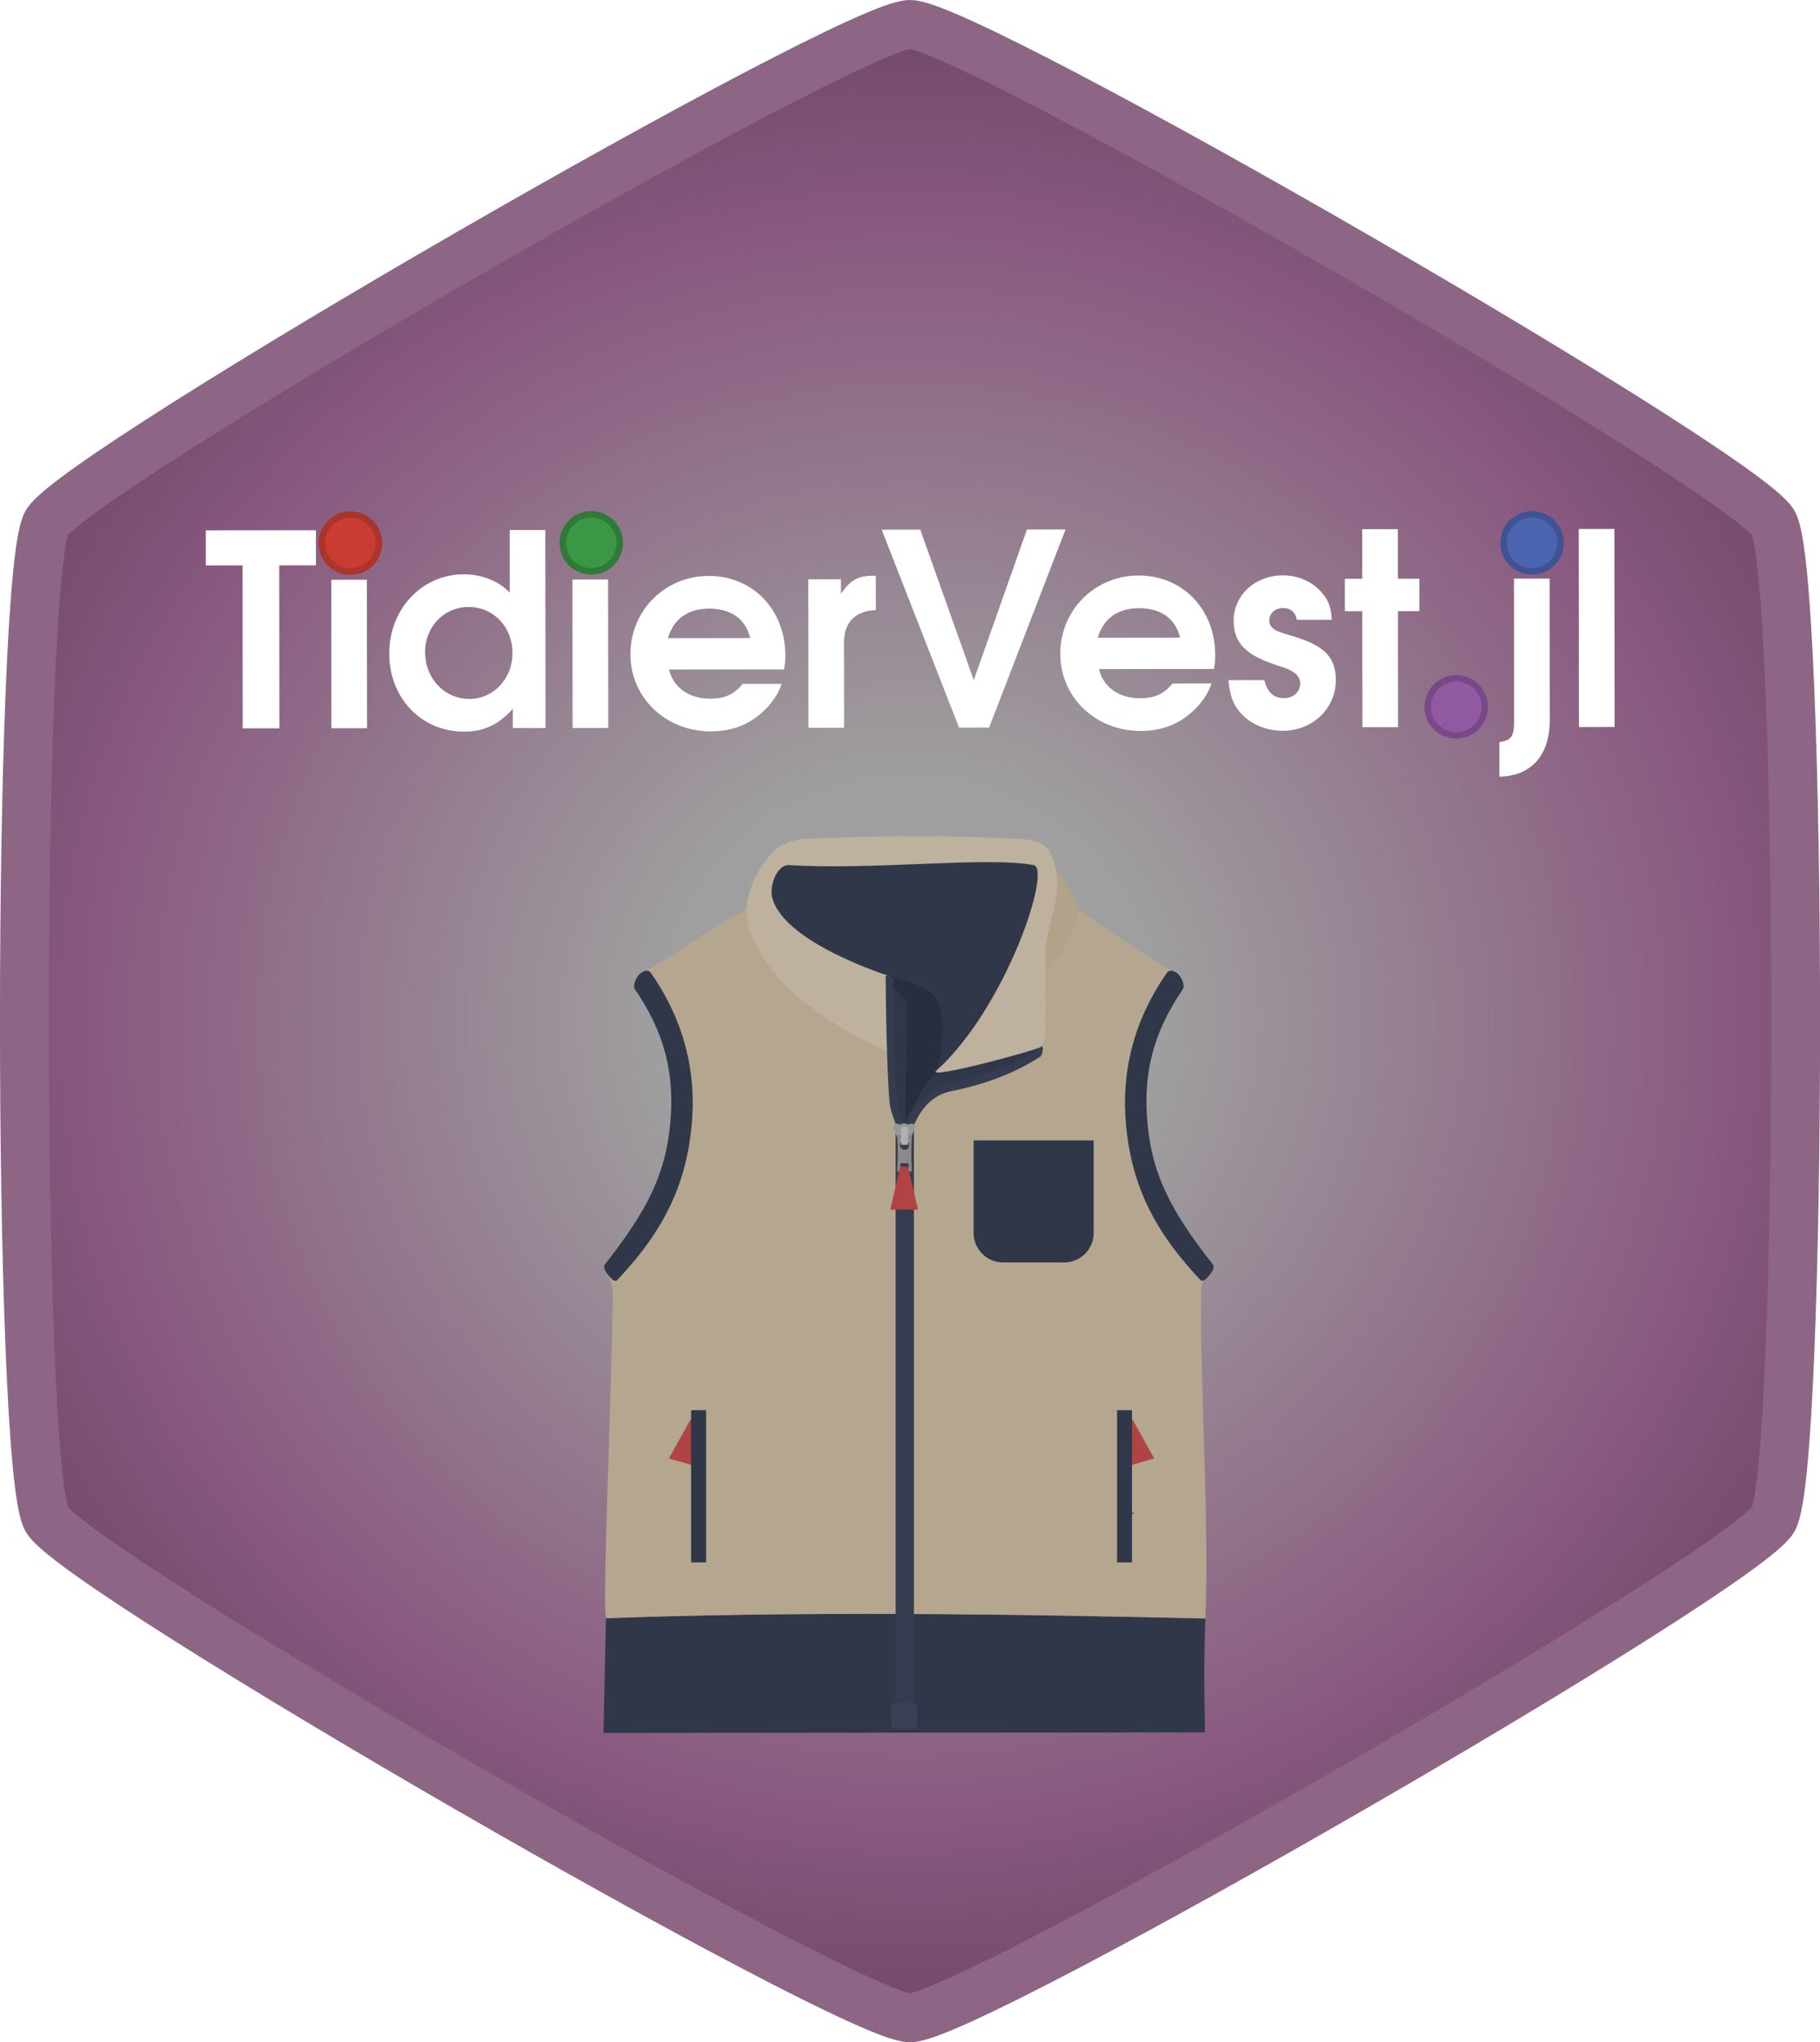 <?xml version="1.0" encoding="UTF-8" standalone="no"?>
<!-- Created with Inkscape (http://www.inkscape.org/) -->

<svg
   width="538.121mm"
   height="603.822mm"
   viewBox="0 0 538.121 603.822"
   version="1.1"
   id="svg1"
   xml:space="preserve"
   inkscape:version="1.3 (0e150ed6c4, 2023-07-21)"
   sodipodi:docname="TidierVest_logo.svg"
   xmlns:inkscape="http://www.inkscape.org/namespaces/inkscape"
   xmlns:sodipodi="http://sodipodi.sourceforge.net/DTD/sodipodi-0.dtd"
   xmlns:xlink="http://www.w3.org/1999/xlink"
   xmlns="http://www.w3.org/2000/svg"
   xmlns:svg="http://www.w3.org/2000/svg"><sodipodi:namedview
     id="namedview1"
     pagecolor="#ffffff"
     bordercolor="#000000"
     borderopacity="0.25"
     inkscape:showpageshadow="2"
     inkscape:pageopacity="0.0"
     inkscape:pagecheckerboard="0"
     inkscape:deskcolor="#d1d1d1"
     inkscape:document-units="mm"
     inkscape:zoom="0.29543632"
     inkscape:cx="1072.9893"
     inkscape:cy="1032.3714"
     inkscape:window-width="1920"
     inkscape:window-height="1030"
     inkscape:window-x="0"
     inkscape:window-y="0"
     inkscape:window-maximized="1"
     inkscape:current-layer="layer1"
     showgrid="false" /><defs
     id="defs1"><linearGradient
       inkscape:collect="always"
       id="linearGradient7085"><stop
         style="stop-color:#9f9f9f;stop-opacity:1;"
         offset="0.159"
         id="stop7081" /><stop
         style="stop-color:#89587f;stop-opacity:1;"
         offset="0.531"
         id="stop27" /><stop
         style="stop-color:#34222d;stop-opacity:1;"
         offset="1"
         id="stop7083" /></linearGradient><linearGradient
       gradientUnits="userSpaceOnUse"
       y2="-187.655"
       x2="594.392"
       y1="-187.655"
       x1="242.26"
       id="linearGradient1235"
       xlink:href="#linearGradient902" /><linearGradient
       id="linearGradient902"
       x1="0.181"
       y1="-0.028"
       x2="0.898"
       y2="0.881"
       gradientTransform="matrix(200,0,0,185,28,34)"
       gradientUnits="userSpaceOnUse"><stop
         offset="0%"
         stop-color="#f2f2f2"
         id="stop898" /><stop
         offset="100%"
         stop-color="#f9f9f9"
         id="stop900" /></linearGradient><radialGradient
       inkscape:collect="always"
       xlink:href="#linearGradient7085"
       id="radialGradient5120-2-3"
       cx="39.333"
       cy="46.897"
       fx="39.333"
       fy="46.897"
       r="37.779"
       gradientTransform="matrix(1.748,0,0,1.705,-29.414,-33.074)"
       gradientUnits="userSpaceOnUse" /><filter
       inkscape:label="Pixellize"
       inkscape:menu="Pixel Tools"
       inkscape:menu-tooltip="Reduce or remove antialiasing around shapes"
       style="color-interpolation-filters:sRGB"
       id="filter9172-9-535"
       x="-0.014"
       y="-0.012"
       width="1.028"
       height="1.025"><feColorMatrix
         values="1 0 0 0 0 0 1 0 0 0 0 0 1 0 0 0 0 0 1000 -500 "
         id="feColorMatrix9170-7-6" /></filter><rect
       x="31.671"
       y="-63.965"
       width="161.68"
       height="54.831"
       id="rect6832-3-6-6-6" /></defs><g
     inkscape:label="Layer 1"
     inkscape:groupmode="layer"
     id="layer1"
     transform="translate(226.159,182.224)"><g
       id="g24-4"
       transform="matrix(0.614,0,0,0.614,-278.942,462.607)"
       style="fill:#000000;fill-opacity:1"><path
         id="path1-2-9"
         style="fill:#000000;fill-opacity:1;stroke:none;stroke-width:1.5;stroke-linecap:round;stroke-dasharray:none;stroke-opacity:0.992;paint-order:fill markers stroke"
         d="m 667.15,-268.61 c -9.567,-0.223 -19.133,-0.446 -28.702,-0.648 -12.853,-0.27 -25.707,-0.517 -38.565,-0.732 -12.858,-0.215 -25.718,-0.398 -38.582,-0.539 -12.864,-0.141 -25.733,-0.242 -38.605,-0.291 -12.873,-0.049 -25.75,-0.048 -38.632,0.013 -12.883,0.061 -25.771,0.183 -38.666,0.373 -12.894,0.19 -25.795,0.45 -38.703,0.788 -9.386,0.246 -18.781,0.583 -28.175,0.915 l -1.243,55.197 289.554,-0.224 c 0.575,0.213 -1.008,-21.563 0.32,-54.851 z"
         sodipodi:nodetypes="cssssssscccc" /><path
         id="path15-0-5"
         style="fill:#000000;fill-opacity:1;stroke:none;stroke-width:1.5;stroke-linecap:round;stroke-dasharray:none;stroke-opacity:0.992;paint-order:fill markers stroke"
         d="m 595.421,-628.166 c -2.527,-2.608 -5.313,-4.511 -8.269,-4.574 -3.739,-0.08 -7.832,-0.087 -12.209,-0.042 -30.638,0.315 -75.148,0.741 -108.803,-0.583 -4.179,-0.164 -19.184,23.329 -22.632,24.885 -15.71,7.092 -28.979,18.862 -45.002,27.539 -1.384,0.75 -2.147,4.505 -2.147,4.505 30.906,43.723 35.944,96.76 -18.004,138.786 0,0 3.496,9.159 3.471,11.531 -0.529,49.8 -5.143,147.416 -3.306,157.389 9.394,-0.332 18.789,-0.669 28.175,-0.915 12.908,-0.338 25.809,-0.597 38.703,-0.788 12.894,-0.19 25.783,-0.312 38.666,-0.373 12.883,-0.061 25.76,-0.063 38.632,-0.013 12.873,0.049 25.741,0.15 38.605,0.291 12.864,0.141 25.725,0.324 38.582,0.539 12.858,0.215 25.712,0.462 38.565,0.732 9.569,0.201 19.135,0.425 28.702,0.648 0,-0.066 9e-4,-0.113 0,-0.179 1.941,-48.289 -2.838,-117.156 -1.993,-159.01 0.033,-1.638 2.015,-5.15 2.015,-5.15 -40.665,-41.67 -53.921,-87.287 -16.53,-144.449 0.161,0.081 0.644,-2.828 -0.514,-3.531 -18.182,-11.037 -43.51,-28.509 -43.51,-28.509 0,0 -0.361,-0.828 -0.454,-1.058 -10e-4,0.008 0,0.017 0,0.025 -0.091,0.558 -0.189,1.107 -0.292,1.646 -0.103,0.54 -0.213,1.07 -0.328,1.591 -0.116,0.522 -0.237,1.035 -0.364,1.539 -0.127,0.504 -0.261,0.999 -0.4,1.487 -0.139,0.487 -0.283,0.966 -0.433,1.437 -0.15,0.471 -0.306,0.934 -0.467,1.389 -0.161,0.455 -0.327,0.903 -0.499,1.343 -0.172,0.44 -0.349,0.873 -0.532,1.298 -0.182,0.425 -0.37,0.843 -0.562,1.254 -0.193,0.411 -0.391,0.815 -0.593,1.213 -0.203,0.398 -0.41,0.789 -0.622,1.173 -0.212,0.385 -0.429,0.763 -0.651,1.135 -0.222,0.372 -0.448,0.738 -0.679,1.098 -0.231,0.36 -0.467,0.714 -0.706,1.063 -0.24,0.349 -0.484,0.692 -0.733,1.03 -0.249,0.338 -0.502,0.67 -0.759,0.997 -0.257,0.328 -0.518,0.65 -0.783,0.968 -0.265,0.318 -0.535,0.631 -0.808,0.939 -0.273,0.309 -0.55,0.613 -0.83,0.913 -0.561,0.6 -1.138,1.182 -1.728,1.751 -0.59,0.568 -1.195,1.122 -1.812,1.663 -0.617,0.541 -1.247,1.07 -1.889,1.589 -0.642,0.519 -1.296,1.028 -1.961,1.528 -0.665,0.501 -1.34,0.993 -2.026,1.479 -0.685,0.487 -1.381,0.968 -2.085,1.445 l -7.324,-3.734 z"
         sodipodi:nodetypes="csssssccscsssssssccsccscccssssssssssssssssssssssssccc" /><path
         style="opacity:1;fill:#000000;fill-opacity:1;stroke:none;stroke-width:4.3;stroke-linecap:round;stroke-dasharray:none;stroke-opacity:1;paint-order:fill markers stroke"
         d="m 529.724,-531.307 -48.761,-46.545 -30.08,-40.845 14.248,-20.581 123.17,1.583 6.333,18.048 -25.647,56.677 -21.531,32.296 z"
         id="path23-0" /><path
         style="fill:#000000;fill-opacity:1;stroke:none;stroke-width:2.3;stroke-linecap:round;stroke-dasharray:none;stroke-opacity:0.992;paint-order:fill markers stroke"
         d="m 509.168,-579.058 c 0,0 24.015,3.939 28.709,12.449 6.278,11.381 -0.413,35.96 -0.413,35.96 l -15.632,25.276 -4.545,-7.853 c -1.455,-21.477 -4.601,-44.188 -8.12,-65.832 z"
         id="path7-2-4"
         sodipodi:nodetypes="cscccc" /><path
         style="fill:#000000;fill-opacity:1;stroke:#4c64b0;stroke-width:4.3;stroke-linecap:round;stroke-dasharray:none;stroke-opacity:1;paint-order:fill markers stroke"
         d="m 454.754,-615.656 c 50.002,-3.556 97.251,-2.295 143.909,0"
         id="path21-3-8"
         sodipodi:nodetypes="cc" /><path
         id="path16-7-7"
         style="fill:#000000;fill-opacity:1;stroke:none;stroke-width:1.5;stroke-linecap:round;stroke-dasharray:none;stroke-opacity:0.992;paint-order:fill markers stroke"
         d="m 595.421,-628.166 -19.122,46.93 7.324,3.734 c 0.704,-0.477 1.399,-0.958 2.085,-1.445 0.685,-0.487 1.361,-0.979 2.026,-1.48 0.665,-0.501 1.319,-1.009 1.961,-1.528 0.642,-0.519 1.272,-1.048 1.889,-1.589 0.617,-0.541 1.221,-1.095 1.812,-1.663 0.59,-0.568 1.167,-1.151 1.728,-1.751 0.281,-0.3 0.557,-0.604 0.83,-0.913 0.273,-0.309 0.543,-0.622 0.808,-0.939 0.265,-0.318 0.526,-0.64 0.783,-0.968 0.257,-0.328 0.51,-0.66 0.759,-0.997 0.249,-0.338 0.493,-0.681 0.733,-1.03 0.24,-0.349 0.475,-0.703 0.706,-1.063 0.231,-0.36 0.457,-0.726 0.679,-1.098 0.222,-0.372 0.439,-0.75 0.651,-1.135 0.212,-0.385 0.42,-0.776 0.622,-1.173 0.203,-0.398 0.401,-0.802 0.593,-1.213 0.193,-0.411 0.38,-0.829 0.562,-1.254 0.182,-0.425 0.36,-0.858 0.532,-1.298 0.172,-0.44 0.338,-0.887 0.499,-1.343 0.161,-0.455 0.317,-0.918 0.467,-1.389 0.15,-0.471 0.295,-0.95 0.434,-1.437 0.139,-0.487 0.272,-0.983 0.399,-1.487 0.127,-0.504 0.249,-1.017 0.364,-1.539 0.116,-0.522 0.225,-1.052 0.328,-1.591 0.103,-0.54 0.201,-1.088 0.292,-1.646 10e-4,-0.008 0,-0.017 0,-0.025 -0.816,-2.035 -4.852,-11.585 -10.749,-17.671 z" /><path
         style="color:#000000;font-variation-settings:normal;opacity:1;vector-effect:none;fill:#000000;fill-opacity:1;stroke-width:1;stroke-linecap:round;stroke-linejoin:miter;stroke-miterlimit:4;stroke-dasharray:none;stroke-dashoffset:0;stroke-opacity:1;-inkscape-stroke:none;paint-order:fill markers stroke;stop-color:#000000;stop-opacity:1"
         d="m 648.519,-579.407 c -16.036,23.014 -21.902,47.789 -19.608,72.823 2.523,27.535 12.275,50.074 35.766,74.845 1.444,1.523 3.232,-0.859 4.252,-2.059 1.247,-1.466 3.092,-4.011 1.649,-5.534 -20.261,-25.769 -29.275,-43.471 -31.38,-68.497 -1.847,-21.954 1.92,-41.704 17.104,-63.843 1.2,-1.722 -0.73,-6.42 -3.127,-7.968 -1.305,-0.843 -3.26,-1.77 -4.656,0.233 z"
         id="path3-5-1"
         sodipodi:nodetypes="cacacacac" /><path
         style="color:#000000;fill:#000000;fill-opacity:1;stroke-linecap:round;-inkscape-stroke:none;paint-order:fill markers stroke"
         d="m 400.193,-579.407 c 16.036,23.014 21.902,47.789 19.608,72.823 -2.523,27.535 -12.275,50.074 -35.766,74.845 -1.444,1.523 -3.232,-0.859 -4.252,-2.059 -1.247,-1.466 -3.092,-4.011 -1.649,-5.534 20.261,-25.769 29.275,-43.471 31.38,-68.497 1.847,-21.954 -1.92,-41.704 -17.104,-63.843 -1.2,-1.722 0.73,-6.42 3.127,-7.968 1.305,-0.843 3.26,-1.77 4.656,0.233 z"
         id="path3-5-6-7"
         sodipodi:nodetypes="cacacacac" /><rect
         style="fill:#000000;fill-opacity:1;stroke:none;stroke-width:25.475;stroke-linecap:round;stroke-dasharray:none;stroke-opacity:0.992;paint-order:fill markers stroke"
         id="rect4-2-2"
         width="8.811"
         height="285.339"
         x="517.983"
         y="-507.158"
         ry="0.511" /><path
         style="fill:#000000;fill-opacity:1;stroke:none;stroke-width:2.6;stroke-linecap:round;stroke-dasharray:none;stroke-opacity:1;paint-order:fill markers stroke"
         d="m 522.627,-506.945 c 0,0 6.596,-16.058 12.491,-22.148 2.945,-3.042 7.169,-5.421 10.855,-6.597 15.839,-5.053 42.31,-9.372 42.31,-9.372 -2.654,5.482 -17.152,12.254 -27.819,17.184 l -22.613,4.478 c -5.685,5.973 -12.125,11.736 -12.65,19.143 z"
         id="path17-9-7"
         sodipodi:nodetypes="casccccc" /><path
         style="fill:#000000;fill-opacity:1;stroke:none;stroke-width:2.3;stroke-linecap:round;stroke-dasharray:none;stroke-opacity:0.992;paint-order:fill markers stroke"
         d="m 515.792,-540.797 c -29.991,-13.558 -61.539,-33.497 -69.112,-63.144 -2.507,-9.814 3.479,-25.422 12.665,-34.196 4.082,-3.899 10.191,-5.795 15.832,-6.016 34.286,-1.345 63.099,-1.82 101.192,0 4.483,0.214 13.424,0.909 16.07,6.688 3.333,7.278 3.825,12.901 3.162,19.468 -0.791,7.84 -5.412,20.166 -5.518,29.664 -0.261,23.38 1.407,39.035 -1.752,44.269 -0.823,1.364 -56.012,16.331 -50.752,11.61 33.354,-29.931 55.815,-97.302 46.835,-98.981 -22.63,-4.231 -77.444,2.558 -117.662,0 -5.875,-0.374 -9.652,9.933 -8.204,15.638 5.561,21.911 56.332,37.762 56.332,37.762 z"
         id="path6-7-2"
         sodipodi:nodetypes="csssssssssssacc" /><path
         style="color:#000000;fill:#000000;fill-opacity:1;stroke-linecap:round;-inkscape-stroke:none;paint-order:fill markers stroke"
         d="m 586.526,-542.931 c -11.637,7.463 -26.222,13.268 -42.488,16.553 -9.505,1.92 -17.029,8.708 -21.852,20.988 -0.395,1.003 0.099,2.135 1.102,2.529 1.003,0.393 2.134,-0.101 2.527,-1.104 4.51,-11.486 10.796,-16.934 18.994,-18.59 16.696,-3.372 30.685,-8.813 42.793,-16.579 0.906,-0.582 1.664,-3.977 1.063,-4.87 -0.344,-0.511 -1.233,0.492 -2.139,1.072 z"
         id="path10-3-2"
         sodipodi:nodetypes="cscccscsc" /><path
         style="fill:#000000;fill-opacity:1;stroke:none;stroke-width:3.9;stroke-linecap:round;stroke-dasharray:none;stroke-opacity:1;paint-order:fill markers stroke"
         d="m 515.705,-573.544 c 0,0 4.863,3.792 6.573,6.299 0.499,0.732 1.011,1.571 1.011,2.457 0,19.893 -0.618,58.686 -0.618,58.686 -6.328,2.754 -9.077,-17.031 -6.966,-67.442 z"
         id="path20-6-6"
         sodipodi:nodetypes="cascc" /><path
         style="color:#000000;fill:#000000;fill-opacity:1;stroke-linecap:round;-inkscape-stroke:none;paint-order:fill markers stroke"
         d="m 514.966,-577.968 c -1.034,-0.301 -1.795,-0.623 -1.789,0.371 0,0 0.222,41.436 1.906,60.572 0.232,2.632 1.309,5.849 2.311,8.555 1.002,2.706 1.955,4.844 1.955,4.844 0.405,0.908 1.469,1.315 2.377,0.91 0.908,-0.404 1.317,-1.469 0.912,-2.377 0,0 -0.909,-2.039 -1.867,-4.627 -0.958,-2.588 -1.94,-5.781 -2.102,-7.621 -1.648,-18.717 -1.893,-58.877 -1.893,-58.877 -0.006,-0.994 -0.856,-1.472 -1.811,-1.749 z"
         id="path9-1-1"
         sodipodi:nodetypes="scsscccsscs" /><g
         id="g21-2-0"
         transform="translate(-34.1,-522.25)"
         style="fill:#000000;fill-opacity:1"><path
           style="fill:#000000;fill-opacity:1;stroke:none;stroke-width:0.5;stroke-linecap:round;stroke-dasharray:none;stroke-opacity:0.992;paint-order:fill markers stroke"
           d="m 553.765,24.484 h 5.178 c -0.414,-0.099 1.683,-5.184 2.631,-7.472 0.329,-0.795 -0.809,-1.476 -1.539,-1.707 -0.639,-0.202 -1.29,0.475 -1.959,0.448 -0.684,-0.027 -1.275,-0.616 -1.959,-0.616 -0.685,-1e-6 -1.275,0.588 -1.959,0.616 -0.669,0.027 -1.325,-0.665 -1.959,-0.448 -0.696,0.238 -1.654,0.914 -1.399,1.707 0.76,2.365 3.436,7.338 2.967,7.472 z"
           id="path13-9-6"
           sodipodi:nodetypes="ccsaaaaasc" /><path
           id="rect10-3-1"
           style="fill:#000000;fill-opacity:1;stroke:none;stroke-width:0.51;stroke-linecap:round;stroke-opacity:0.992;paint-order:fill markers stroke"
           d="m 553.268,20.611 c -0.258,0 -0.489,0.209 -0.467,0.467 0.486,5.688 0.408,11.306 0,16.882 -0.019,0.258 0.208,0.467 0.467,0.467 h 6.181 c 0.258,0 0.484,-0.209 0.467,-0.467 -0.387,-5.628 -0.32,-11.255 0,-16.882 0.015,-0.258 -0.208,-0.467 -0.467,-0.467 z m 1.401,1.593 h 3.379 c 0.248,0 0.448,0.2 0.448,0.448 v 3.846 l -0.933,1.286 h -2.241 l -1.101,-1.306 v -3.827 c 0,-0.248 0.199,-0.448 0.448,-0.448 z m 0.099,12.23 h 3.181 c 0.248,0 0.448,0.2 0.448,0.448 v 1.558 c 0,0.248 -0.214,0.363 -0.448,0.448 -1.093,0.397 -2.166,0.548 -3.181,0 -0.218,-0.118 -0.448,-0.2 -0.448,-0.448 v -1.558 c 0,-0.248 0.2,-0.448 0.448,-0.448 z" /><rect
           style="fill:#000000;fill-opacity:1;stroke:none;stroke-width:0.634;stroke-linecap:round;stroke-dasharray:none;stroke-opacity:0.992;paint-order:fill markers stroke"
           id="rect13-1-5"
           width="3.309"
           height="8.655"
           x="554.713"
           y="16.898"
           ry="0.482" /></g><g
         id="g22-9-9"
         transform="matrix(0.22,0,0,0.22,403.4,-410.724)"
         style="fill:#000000;fill-opacity:1"><circle
           style="fill:#000000;fill-opacity:1;stroke:#ab342b;stroke-width:10.157;stroke-linecap:round;stroke-linejoin:bevel;stroke-dasharray:none;stroke-opacity:1;paint-order:markers fill stroke;stop-color:#000000"
           id="path7164-1-89-9-8-4-4"
           cx="487.447"
           cy="-819.829"
           transform="rotate(31.16)"
           r="44.94" /><circle
           style="fill:#000000;fill-opacity:1;stroke:#794889;stroke-width:10.157;stroke-linecap:round;stroke-linejoin:bevel;stroke-dasharray:none;stroke-opacity:1;paint-order:markers fill stroke;stop-color:#000000"
           id="path7164-0-4-6-7-7-7-9"
           cx="587.664"
           cy="-772.782"
           transform="rotate(31.16)"
           r="44.94" /><circle
           style="fill:#000000;fill-opacity:1;stroke:#2f7a37;stroke-width:10.157;stroke-linecap:round;stroke-linejoin:bevel;stroke-dasharray:none;stroke-opacity:1;paint-order:markers fill stroke;stop-color:#000000"
           id="path7164-0-4-6-0-7-9-8-0"
           cx="483.21"
           cy="-708.142"
           transform="rotate(31.16)"
           r="44.94" /></g></g><g
       style="isolation:isolate;fill:url(#linearGradient1235);fill-opacity:1"
       transform="matrix(0.556,0,0,0.556,433.375,-412.523)"
       id="g1227" /><g
       transform="matrix(2.14,0,0,1.991,-230.6,-1372.956)"
       id="g927-0"
       style="isolation:isolate" /><path
       sodipodi:type="star"
       style="fill:url(#radialGradient5120-2-3);fill-opacity:1;stroke:#8d6685;stroke-width:2.084;stroke-linecap:round;stroke-linejoin:bevel;stroke-dasharray:none;stroke-opacity:1;paint-order:markers fill stroke;filter:url(#filter9172-9-535);stop-color:#000000"
       id="path234-3-6-9"
       inkscape:flatsided="true"
       sodipodi:sides="6"
       sodipodi:cx="39.333382"
       sodipodi:cy="46.897167"
       sodipodi:r1="42.519161"
       sodipodi:r2="36.822674"
       sodipodi:arg1="0.52359878"
       sodipodi:arg2="1.0471976"
       inkscape:rounded="0.06"
       inkscape:randomized="0"
       d="m 76.156,68.157 c -1.276,2.209 -34.272,21.26 -36.823,21.26 -2.551,0 -35.547,-19.05 -36.823,-21.26 -1.276,-2.209 -1.276,-40.31 2e-7,-42.519 1.276,-2.209 34.272,-21.26 36.823,-21.26 2.551,0 35.547,19.05 36.823,21.26 1.276,2.209 1.276,40.31 -1e-6,42.519 z"
       transform="matrix(6.931,0,0,6.931,-229.709,-205.347)"
       inkscape:export-filename="../../../TidierPlots_logo.png"
       inkscape:export-xdpi="400"
       inkscape:export-ydpi="400" /><g
       id="g53463-0-6"
       transform="matrix(7.264,4.392,-4.392,7.264,981.801,-411.143)"
       style="fill:#999999;fill-opacity:1" /><g
       id="g24"
       transform="matrix(0.614,0,0,0.614,-279.39,461.264)"><path
         id="path1-2"
         style="fill:#303749;fill-opacity:1;stroke:none;stroke-width:1.5;stroke-linecap:round;stroke-dasharray:none;stroke-opacity:0.992;paint-order:fill markers stroke"
         d="m 667.15,-268.61 c -9.567,-0.223 -19.133,-0.446 -28.702,-0.648 -12.853,-0.27 -25.707,-0.517 -38.565,-0.732 -12.858,-0.215 -25.718,-0.398 -38.582,-0.539 -12.864,-0.141 -25.733,-0.242 -38.605,-0.291 -12.873,-0.049 -25.75,-0.048 -38.632,0.013 -12.883,0.061 -25.771,0.183 -38.666,0.373 -12.894,0.19 -25.795,0.45 -38.703,0.788 -9.386,0.246 -18.781,0.583 -28.175,0.915 l -1.243,55.197 289.554,-0.224 c 0.575,0.213 -1.008,-21.563 0.32,-54.851 z"
         sodipodi:nodetypes="cssssssscccc" /><path
         id="path15-0"
         style="fill:#b5a68f;fill-opacity:1;stroke:none;stroke-width:1.5;stroke-linecap:round;stroke-dasharray:none;stroke-opacity:0.992;paint-order:fill markers stroke"
         d="m 595.421,-628.166 c -2.527,-2.608 -5.313,-4.511 -8.269,-4.574 -3.739,-0.08 -7.832,-0.087 -12.209,-0.042 -30.638,0.315 -75.148,0.741 -108.803,-0.583 -4.179,-0.164 -19.184,23.329 -22.632,24.885 -15.71,7.092 -28.979,18.862 -45.002,27.539 -1.384,0.75 -2.147,4.505 -2.147,4.505 30.906,43.723 35.944,96.76 -18.004,138.786 0,0 3.496,9.159 3.471,11.531 -0.529,49.8 -5.143,147.416 -3.306,157.389 9.394,-0.332 18.789,-0.669 28.175,-0.915 12.908,-0.338 25.809,-0.597 38.703,-0.788 12.894,-0.19 25.783,-0.312 38.666,-0.373 12.883,-0.061 25.76,-0.063 38.632,-0.013 12.873,0.049 25.741,0.15 38.605,0.291 12.864,0.141 25.725,0.324 38.582,0.539 12.858,0.215 25.712,0.462 38.565,0.732 9.569,0.201 19.135,0.425 28.702,0.648 0,-0.066 9e-4,-0.113 0,-0.179 1.941,-48.289 -2.838,-117.156 -1.993,-159.01 0.033,-1.638 2.015,-5.15 2.015,-5.15 -40.665,-41.67 -53.921,-87.287 -16.53,-144.449 0.161,0.081 0.644,-2.828 -0.514,-3.531 -18.182,-11.037 -43.51,-28.509 -43.51,-28.509 0,0 -0.361,-0.828 -0.454,-1.058 -10e-4,0.008 0,0.017 0,0.025 -0.091,0.558 -0.189,1.107 -0.292,1.646 -0.103,0.54 -0.213,1.07 -0.328,1.591 -0.116,0.522 -0.237,1.035 -0.364,1.539 -0.127,0.504 -0.261,0.999 -0.4,1.487 -0.139,0.487 -0.283,0.966 -0.433,1.437 -0.15,0.471 -0.306,0.934 -0.467,1.389 -0.161,0.455 -0.327,0.903 -0.499,1.343 -0.172,0.44 -0.349,0.873 -0.532,1.298 -0.182,0.425 -0.37,0.843 -0.562,1.254 -0.193,0.411 -0.391,0.815 -0.593,1.213 -0.203,0.398 -0.41,0.789 -0.622,1.173 -0.212,0.385 -0.429,0.763 -0.651,1.135 -0.222,0.372 -0.448,0.738 -0.679,1.098 -0.231,0.36 -0.467,0.714 -0.706,1.063 -0.24,0.349 -0.484,0.692 -0.733,1.03 -0.249,0.338 -0.502,0.67 -0.759,0.997 -0.257,0.328 -0.518,0.65 -0.783,0.968 -0.265,0.318 -0.535,0.631 -0.808,0.939 -0.273,0.309 -0.55,0.613 -0.83,0.913 -0.561,0.6 -1.138,1.182 -1.728,1.751 -0.59,0.568 -1.195,1.122 -1.812,1.663 -0.617,0.541 -1.247,1.07 -1.889,1.589 -0.642,0.519 -1.296,1.028 -1.961,1.528 -0.665,0.501 -1.34,0.993 -2.026,1.479 -0.685,0.487 -1.381,0.968 -2.085,1.445 l -7.324,-3.734 z"
         sodipodi:nodetypes="csssssccscsssssssccsccscccssssssssssssssssssssssssccc" /><path
         style="opacity:1;fill:#303749;fill-opacity:1;stroke:none;stroke-width:4.3;stroke-linecap:round;stroke-dasharray:none;stroke-opacity:1;paint-order:fill markers stroke"
         d="m 529.724,-531.307 -48.761,-46.545 -30.08,-40.845 14.248,-20.581 123.17,1.583 6.333,18.048 -25.647,56.677 -21.531,32.296 z"
         id="path23" /><path
         style="fill:#282e3e;fill-opacity:1;stroke:none;stroke-width:2.3;stroke-linecap:round;stroke-dasharray:none;stroke-opacity:0.992;paint-order:fill markers stroke"
         d="m 509.168,-579.058 c 0,0 24.015,3.939 28.709,12.449 6.278,11.381 -0.413,35.96 -0.413,35.96 l -15.632,25.276 -4.545,-7.853 c -1.455,-21.477 -4.601,-44.188 -8.12,-65.832 z"
         id="path7-2"
         sodipodi:nodetypes="cscccc" /><path
         id="path16-7"
         style="fill:#b2a28a;fill-opacity:1;stroke:none;stroke-width:1.5;stroke-linecap:round;stroke-dasharray:none;stroke-opacity:0.992;paint-order:fill markers stroke"
         d="m 595.421,-628.166 -19.122,46.93 7.324,3.734 c 0.704,-0.477 1.399,-0.958 2.085,-1.445 0.685,-0.487 1.361,-0.979 2.026,-1.48 0.665,-0.501 1.319,-1.009 1.961,-1.528 0.642,-0.519 1.272,-1.048 1.889,-1.589 0.617,-0.541 1.221,-1.095 1.812,-1.663 0.59,-0.568 1.167,-1.151 1.728,-1.751 0.281,-0.3 0.557,-0.604 0.83,-0.913 0.273,-0.309 0.543,-0.622 0.808,-0.939 0.265,-0.318 0.526,-0.64 0.783,-0.968 0.257,-0.328 0.51,-0.66 0.759,-0.997 0.249,-0.338 0.493,-0.681 0.733,-1.03 0.24,-0.349 0.475,-0.703 0.706,-1.063 0.231,-0.36 0.457,-0.726 0.679,-1.098 0.222,-0.372 0.439,-0.75 0.651,-1.135 0.212,-0.385 0.42,-0.776 0.622,-1.173 0.203,-0.398 0.401,-0.802 0.593,-1.213 0.193,-0.411 0.38,-0.829 0.562,-1.254 0.182,-0.425 0.36,-0.858 0.532,-1.298 0.172,-0.44 0.338,-0.887 0.499,-1.343 0.161,-0.455 0.317,-0.918 0.467,-1.389 0.15,-0.471 0.295,-0.95 0.434,-1.437 0.139,-0.487 0.272,-0.983 0.399,-1.487 0.127,-0.504 0.249,-1.017 0.364,-1.539 0.116,-0.522 0.225,-1.052 0.328,-1.591 0.103,-0.54 0.201,-1.088 0.292,-1.646 10e-4,-0.008 0,-0.017 0,-0.025 -0.816,-2.035 -4.852,-11.585 -10.749,-17.671 z" /><path
         style="color:#000000;font-variation-settings:normal;opacity:1;vector-effect:none;fill:#303749;fill-opacity:1;stroke-width:1;stroke-linecap:round;stroke-linejoin:miter;stroke-miterlimit:4;stroke-dasharray:none;stroke-dashoffset:0;stroke-opacity:1;-inkscape-stroke:none;paint-order:fill markers stroke;stop-color:#000000;stop-opacity:1"
         d="m 648.519,-579.407 c -16.036,23.014 -21.902,47.789 -19.608,72.823 2.523,27.535 12.275,50.074 35.766,74.845 1.444,1.523 3.232,-0.859 4.252,-2.059 1.247,-1.466 3.092,-4.011 1.649,-5.534 -20.261,-25.769 -29.275,-43.471 -31.38,-68.497 -1.847,-21.954 1.92,-41.704 17.104,-63.843 1.2,-1.722 -0.73,-6.42 -3.127,-7.968 -1.305,-0.843 -3.26,-1.77 -4.656,0.233 z"
         id="path3-5"
         sodipodi:nodetypes="cacacacac" /><path
         style="color:#000000;fill:#303749;fill-opacity:1;stroke-linecap:round;-inkscape-stroke:none;paint-order:fill markers stroke"
         d="m 400.193,-579.407 c 16.036,23.014 21.902,47.789 19.608,72.823 -2.523,27.535 -12.275,50.074 -35.766,74.845 -1.444,1.523 -3.232,-0.859 -4.252,-2.059 -1.247,-1.466 -3.092,-4.011 -1.649,-5.534 20.261,-25.769 29.275,-43.471 31.38,-68.497 1.847,-21.954 -1.92,-41.704 -17.104,-63.843 -1.2,-1.722 0.73,-6.42 3.127,-7.968 1.305,-0.843 3.26,-1.77 4.656,0.233 z"
         id="path3-5-6"
         sodipodi:nodetypes="cacacacac" /><rect
         style="fill:#353c50;fill-opacity:1;stroke:none;stroke-width:25.475;stroke-linecap:round;stroke-dasharray:none;stroke-opacity:0.992;paint-order:fill markers stroke"
         id="rect4-2"
         width="8.811"
         height="285.339"
         x="517.983"
         y="-507.158"
         ry="0.511" /><path
         style="fill:#303749;fill-opacity:1;stroke:none;stroke-width:2.6;stroke-linecap:round;stroke-dasharray:none;stroke-opacity:1;paint-order:fill markers stroke"
         d="m 522.627,-506.945 c 0,0 6.596,-16.058 12.491,-22.148 2.945,-3.042 7.169,-5.421 10.855,-6.597 15.839,-5.053 42.31,-9.372 42.31,-9.372 -2.654,5.482 -17.152,12.254 -27.819,17.184 l -22.613,4.478 c -5.685,5.973 -12.125,11.736 -12.65,19.143 z"
         id="path17-9"
         sodipodi:nodetypes="casccccc" /><path
         style="fill:#beb19d;fill-opacity:1;stroke:none;stroke-width:2.3;stroke-linecap:round;stroke-dasharray:none;stroke-opacity:0.992;paint-order:fill markers stroke"
         d="m 515.792,-540.797 c -29.991,-13.558 -61.539,-33.497 -69.112,-63.144 -2.507,-9.814 3.479,-25.422 12.665,-34.196 4.082,-3.899 10.191,-5.795 15.832,-6.016 34.286,-1.345 63.099,-1.82 101.192,0 4.483,0.214 13.424,0.909 16.07,6.688 3.333,7.278 3.825,12.901 3.162,19.468 -0.791,7.84 -5.412,20.166 -5.518,29.664 -0.261,23.38 1.407,39.035 -1.752,44.269 -0.823,1.364 -56.012,16.331 -50.752,11.61 33.354,-29.931 55.815,-97.302 46.835,-98.981 -22.63,-4.231 -77.444,2.558 -117.662,0 -5.875,-0.374 -9.652,9.933 -8.204,15.638 5.561,21.911 56.332,37.762 56.332,37.762 z"
         id="path6-7"
         sodipodi:nodetypes="csssssssssssacc" /><path
         style="color:#000000;fill:#353c50;fill-opacity:1;stroke-linecap:round;-inkscape-stroke:none;paint-order:fill markers stroke"
         d="m 586.526,-542.931 c -11.637,7.463 -26.222,13.268 -42.488,16.553 -9.505,1.92 -17.029,8.708 -21.852,20.988 -0.395,1.003 0.099,2.135 1.102,2.529 1.003,0.393 2.134,-0.101 2.527,-1.104 4.51,-11.486 10.796,-16.934 18.994,-18.59 16.696,-3.372 30.685,-8.813 42.793,-16.579 0.906,-0.582 1.664,-3.977 1.063,-4.87 -0.344,-0.511 -1.233,0.492 -2.139,1.072 z"
         id="path10-3"
         sodipodi:nodetypes="cscccscsc" /><path
         style="fill:#303749;fill-opacity:1;stroke:none;stroke-width:3.9;stroke-linecap:round;stroke-dasharray:none;stroke-opacity:1;paint-order:fill markers stroke"
         d="m 515.705,-573.544 c 0,0 4.863,3.792 6.573,6.299 0.499,0.732 1.011,1.571 1.011,2.457 0,19.893 -0.618,58.686 -0.618,58.686 -6.328,2.754 -9.077,-17.031 -6.966,-67.442 z"
         id="path20-6"
         sodipodi:nodetypes="cascc" /><path
         style="color:#000000;fill:#353c50;fill-opacity:1;stroke-linecap:round;-inkscape-stroke:none;paint-order:fill markers stroke"
         d="m 514.966,-577.968 c -1.034,-0.301 -1.795,-0.623 -1.789,0.371 0,0 0.222,41.436 1.906,60.572 0.232,2.632 1.309,5.849 2.311,8.555 1.002,2.706 1.955,4.844 1.955,4.844 0.405,0.908 1.469,1.315 2.377,0.91 0.908,-0.404 1.317,-1.469 0.912,-2.377 0,0 -0.909,-2.039 -1.867,-4.627 -0.958,-2.588 -1.94,-5.781 -2.102,-7.621 -1.648,-18.717 -1.893,-58.877 -1.893,-58.877 -0.006,-0.994 -0.856,-1.472 -1.811,-1.749 z"
         id="path9-1"
         sodipodi:nodetypes="scsscccsscs" /><g
         id="g21-2"
         transform="translate(-34.1,-522.25)"><path
           style="fill:#989898;fill-opacity:1;stroke:none;stroke-width:0.5;stroke-linecap:round;stroke-dasharray:none;stroke-opacity:0.992;paint-order:fill markers stroke"
           d="m 553.765,24.484 h 5.178 c -0.414,-0.099 1.683,-5.184 2.631,-7.472 0.329,-0.795 -0.809,-1.476 -1.539,-1.707 -0.639,-0.202 -1.29,0.475 -1.959,0.448 -0.684,-0.027 -1.275,-0.616 -1.959,-0.616 -0.685,-1e-6 -1.275,0.588 -1.959,0.616 -0.669,0.027 -1.325,-0.665 -1.959,-0.448 -0.696,0.238 -1.654,0.914 -1.399,1.707 0.76,2.365 3.436,7.338 2.967,7.472 z"
           id="path13-9"
           sodipodi:nodetypes="ccsaaaaasc" /><path
           id="rect10-3"
           style="fill:#8a8a8a;fill-opacity:1;stroke:none;stroke-width:0.51;stroke-linecap:round;stroke-opacity:0.992;paint-order:fill markers stroke"
           d="m 553.268,20.611 c -0.258,0 -0.489,0.209 -0.467,0.467 0.486,5.688 0.408,11.306 0,16.882 -0.019,0.258 0.208,0.467 0.467,0.467 h 6.181 c 0.258,0 0.484,-0.209 0.467,-0.467 -0.387,-5.628 -0.32,-11.255 0,-16.882 0.015,-0.258 -0.208,-0.467 -0.467,-0.467 z m 1.401,1.593 h 3.379 c 0.248,0 0.448,0.2 0.448,0.448 v 3.846 l -0.933,1.286 h -2.241 l -1.101,-1.306 v -3.827 c 0,-0.248 0.199,-0.448 0.448,-0.448 z m 0.099,12.23 h 3.181 c 0.248,0 0.448,0.2 0.448,0.448 v 1.558 c 0,0.248 -0.214,0.363 -0.448,0.448 -1.093,0.397 -2.166,0.548 -3.181,0 -0.218,-0.118 -0.448,-0.2 -0.448,-0.448 v -1.558 c 0,-0.248 0.2,-0.448 0.448,-0.448 z" /><rect
           style="fill:#b0b0b0;fill-opacity:1;stroke:none;stroke-width:0.634;stroke-linecap:round;stroke-dasharray:none;stroke-opacity:0.992;paint-order:fill markers stroke"
           id="rect13-1"
           width="3.309"
           height="8.655"
           x="554.713"
           y="16.898"
           ry="0.482" /></g></g><path
       d="m 62.231,-46.685 h 2.74 v -12.16 h 2.74 v -2.62 h -8.22 v 2.62 h 2.74 z m 6.62,0 h 2.66 v -11.08 h -2.66 z m 0,-12.28 h 2.66 v -2.5 h -2.66 z m 15.98,-2.5 h -2.66 v 4.68 c -0.78,-0.86 -2.06,-1.38 -3.44,-1.38 -3.12,0 -5.56,2.6 -5.56,5.92 0,3.3 2.4,5.82 5.56,5.82 1.5,0 2.58,-0.5 3.66,-1.7 v 1.44 h 2.44 z m -5.74,5.74 c 1.86,0 3.28,1.48 3.28,3.44 0,1.92 -1.42,3.42 -3.22,3.42 -1.86,0 -3.3,-1.52 -3.3,-3.5 0,-1.9 1.42,-3.36 3.24,-3.36 z m 7.76,9.04 h 2.66 v -11.08 h -2.66 z m 0,-12.28 h 2.66 v -2.5 h -2.66 z m 15.78,7.92 c 0.08,-0.4 0.1,-0.64 0.1,-1.04 0,-3.42 -2.42,-5.94 -5.72,-5.94 -3.26,0 -5.84,2.58 -5.84,5.84 0,3.24 2.62,5.76 6,5.76 1.82,0 3.24,-0.66 4.4,-2 0.42,-0.52 0.7,-0.98 0.88,-1.54 h -2.9 c -0.68,0.8 -1.34,1.1 -2.44,1.1 -1.58,0 -2.74,-0.84 -3.06,-2.18 z m -8.66,-2.34 c 0.42,-1.44 1.5,-2.2 3.08,-2.2 1.64,0 2.72,0.78 3.06,2.2 z m 10.48,6.7 h 2.66 v -6.16 c -0.06,-1.64 0.78,-2.56 2.38,-2.62 v -2.56 h -0.2 c -1.14,0 -1.7,0.32 -2.4,1.34 v -1.08 h -2.44 z m 11.24,0 h 2.24 l 5.72,-14.78 h -2.88 l -3.98,11.24 -3.98,-11.24 h -2.88 z m 19.02,-4.36 c 0.08,-0.4 0.1,-0.64 0.1,-1.04 0,-3.42 -2.42,-5.94 -5.72,-5.94 -3.26,0 -5.84,2.58 -5.84,5.84 0,3.24 2.62,5.76 6,5.76 1.82,0 3.24,-0.66 4.4,-2 0.42,-0.52 0.7,-0.98 0.88,-1.54 h -2.9 c -0.68,0.8 -1.34,1.1 -2.44,1.1 -1.58,0 -2.74,-0.84 -3.06,-2.18 z m -8.66,-2.34 c 0.42,-1.44 1.5,-2.2 3.08,-2.2 1.64,0 2.72,0.78 3.06,2.2 z m 9.74,3.18 c 0.12,1.08 0.3,1.66 0.74,2.24 0.72,0.96 1.98,1.54 3.32,1.54 2.22,0 3.96,-1.66 3.96,-3.78 0,-1.68 -0.84,-2.56 -3.08,-3.24 -1.1,-0.34 -1.1,-0.34 -1.36,-0.46 -0.32,-0.16 -0.52,-0.42 -0.52,-0.76 0,-0.52 0.44,-0.92 1.02,-0.92 0.56,0 0.92,0.3 1.04,0.88 h 2.6 c -0.04,-0.94 -0.26,-1.5 -0.8,-2.1 -0.7,-0.78 -1.74,-1.22 -2.84,-1.22 -2.08,0 -3.68,1.48 -3.68,3.38 0,1.62 0.86,2.54 3.08,3.28 1,0.34 1.1,0.38 1.38,0.56 0.32,0.2 0.5,0.5 0.5,0.86 0,0.62 -0.5,1.08 -1.2,1.08 -0.78,0 -1.22,-0.4 -1.48,-1.34 z m 10,3.52 h 2.66 v -8.66 h 1.6 v -2.42 h -1.6 v -3.7 h -2.66 v 3.7 h -1.3 v 2.42 h 1.3 z m 5.72,0 h 2.66 v -2.56 h -2.66 z m 5.6,-11.08 v 10.28 c 0.02,1.5 -0.12,1.76 -1.1,1.92 v 2.58 c 2.44,-0.04 3.84,-1.68 3.76,-4.44 v -10.34 z m 0,-1.2 h 2.66 v -2.5 h -2.66 z m 4.84,12.28 h 2.66 v -14.78 h -2.66 z"
       id="text6830-6-2-7"
       style="font-weight:600;font-size:20px;line-height:1.25;font-family:'URW Gothic';-inkscape-font-specification:'URW Gothic, Semi-Bold';text-align:center;white-space:pre;fill:#ffffff;stroke-width:1.844;stroke-linecap:round;stroke-linejoin:bevel;stroke-opacity:0.419;paint-order:markers fill stroke"
       transform="matrix(3.962,-0.004,0.004,3.962,-400.774,218.349)"
       aria-label="TidierVest.jl" /><circle
       style="fill:#ca3c32;fill-opacity:1;stroke:#ab342b;stroke-width:1.907;stroke-linecap:round;stroke-linejoin:bevel;stroke-dasharray:none;stroke-opacity:1;paint-order:markers fill stroke;stop-color:#000000"
       id="path7164-1-2"
       cx="-115.977"
       cy="45.109"
       r="8.438"
       transform="rotate(31.267)" /><circle
       style="fill:#399746;fill-opacity:1;stroke:#2f7a37;stroke-width:1.907;stroke-linecap:round;stroke-linejoin:bevel;stroke-dasharray:none;stroke-opacity:1;paint-order:markers fill stroke;stop-color:#000000"
       id="path7164-45-5-0"
       cx="-55.155"
       cy="8.084"
       r="8.437"
       transform="rotate(31.267)" /><circle
       style="fill:#4c64b0;fill-opacity:1;stroke:#3f5392;stroke-width:1.907;stroke-linecap:round;stroke-linejoin:bevel;stroke-dasharray:none;stroke-opacity:1;paint-order:markers fill stroke;stop-color:#000000"
       id="path7164-3-5-2"
       cx="182.613"
       cy="-136.294"
       r="8.437"
       transform="rotate(31.267)" /><circle
       style="fill:#9259a3;fill-opacity:1;stroke:#794889;stroke-width:1.907;stroke-linecap:round;stroke-linejoin:bevel;stroke-dasharray:none;stroke-opacity:1;paint-order:markers fill stroke;stop-color:#000000"
       id="path7164-0-4-5-3"
       cx="188.625"
       cy="-83.212"
       r="8.437"
       transform="rotate(31.267)" /><rect
       style="font-variation-settings:normal;opacity:1;vector-effect:none;fill:#394156;fill-opacity:1;stroke:none;stroke-width:0.614;stroke-linecap:butt;stroke-linejoin:miter;stroke-miterlimit:4;stroke-dasharray:none;stroke-dashoffset:0;stroke-opacity:1;-inkscape-stroke:none;paint-order:fill markers stroke"
       id="rect27"
       width="7.612"
       height="7.724"
       x="37.462"
       y="321.269"
       ry="0.958" /><path
       id="rect28"
       style="opacity:1;vector-effect:none;fill:#303749;stroke-width:0.529;paint-order:fill markers stroke"
       d="m 97.206,154.969 v 27.345 c 0,4.84 -3.897,8.737 -8.737,8.737 h -18.023 c -4.84,0 -8.737,-3.897 -8.737,-8.737 v -27.345 z"
       sodipodi:nodetypes="csssscc" /><path
       style="font-variation-settings:normal;fill:#b04344;fill-opacity:1;stroke:none;stroke-width:4.414;stroke-linecap:butt;stroke-linejoin:miter;stroke-miterlimit:4;stroke-dasharray:none;stroke-dashoffset:0;stroke-opacity:1;paint-order:fill markers stroke"
       d="m 106.555,238.255 2.22,-0.636 6.331,11.392 -7.868,2.255 z"
       id="path31-6"
       sodipodi:nodetypes="ccccc" /><path
       style="font-variation-settings:normal;fill:#b04344;fill-opacity:1;stroke:none;stroke-width:4.414;stroke-linecap:butt;stroke-linejoin:miter;stroke-miterlimit:4;stroke-dasharray:none;stroke-dashoffset:0;stroke-opacity:1;paint-order:fill markers stroke"
       d="m -19.832,238.255 -2.22,-0.636 -6.331,11.392 7.868,2.255 z"
       id="path31-6-5"
       sodipodi:nodetypes="ccccc" /><path
       style="font-variation-settings:normal;opacity:1;fill:#303749;fill-opacity:1;stroke:#303749;stroke-width:4.414;stroke-linecap:butt;stroke-linejoin:miter;stroke-miterlimit:4;stroke-dasharray:none;stroke-dashoffset:0;stroke-opacity:1;paint-order:fill markers stroke"
       d="m 106.337,234.735 v 45.002"
       id="path29" /><path
       style="font-variation-settings:normal;fill:#303749;fill-opacity:1;stroke:#303749;stroke-width:4.414;stroke-linecap:butt;stroke-linejoin:miter;stroke-miterlimit:4;stroke-dasharray:none;stroke-dashoffset:0;stroke-opacity:1;paint-order:fill markers stroke"
       d="m -19.606,234.735 v 45.002"
       id="path29-5" /><circle
       id="path30"
       style="fill:#000000;stroke:#000000;stroke-width:0.265"
       cx="108.8"
       cy="265.185"
       r="0.06" /><path
       style="font-variation-settings:normal;opacity:1;fill:#b04344;fill-opacity:1;stroke:none;stroke-width:4.414;stroke-linecap:butt;stroke-linejoin:miter;stroke-miterlimit:4;stroke-dasharray:none;stroke-dashoffset:0;stroke-opacity:1;paint-order:fill markers stroke"
       d="m 40.009,162.754 h 2.309 l 2.947,12.696 h -8.184 z"
       id="path31"
       sodipodi:nodetypes="ccccc" /></g></svg>
